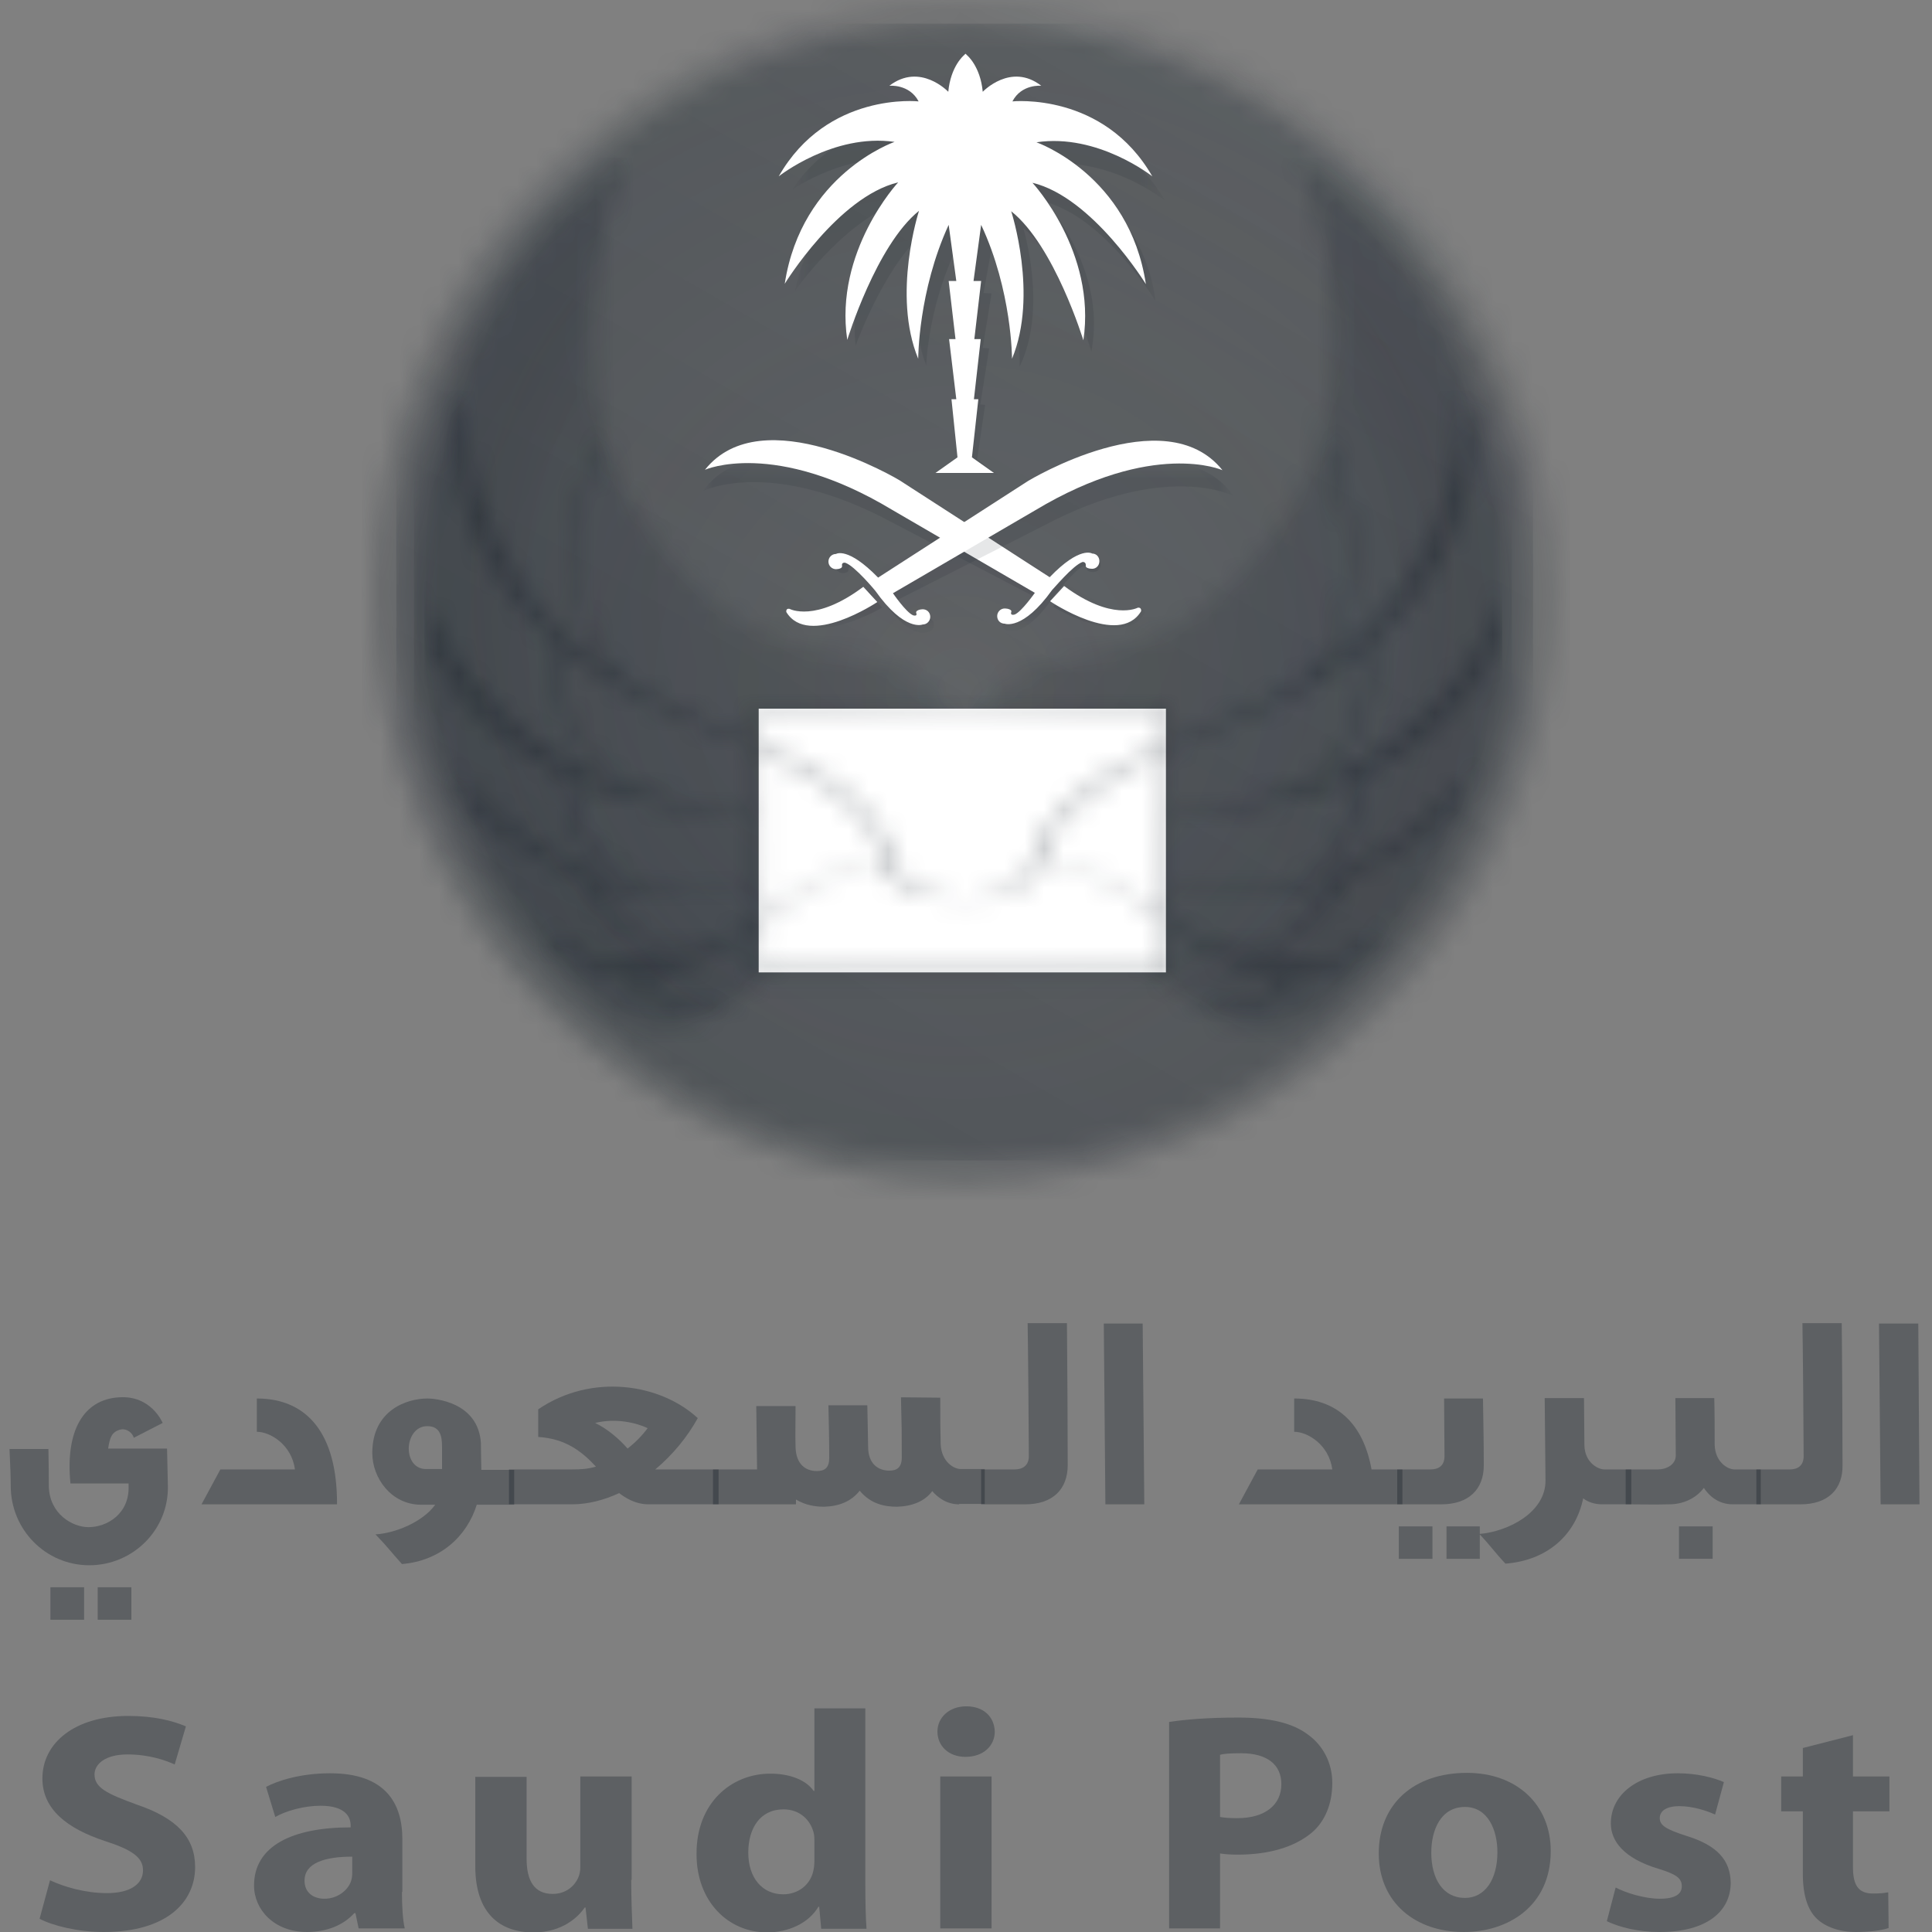 <svg width="99" height="99" viewBox="0 0 99 99" fill="none" xmlns="http://www.w3.org/2000/svg">
<rect x="0" y="0" width="99" height="99" fill="#808080" stroke="none"/>
<g clip-path="url(#clip0_78_4294)">
<mask id="mask0_78_4294" style="mask-type:luminance" maskUnits="userSpaceOnUse" x="19" y="0" width="61" height="61">
<path d="M19.097 30.337C19.097 47.097 32.674 60.673 49.434 60.673C66.194 60.673 79.771 47.097 79.771 30.337C79.75 13.577 66.174 0 49.434 0C32.674 0 19.097 13.577 19.097 30.337Z" fill="white"/>
</mask>
<g mask="url(#mask0_78_4294)">
<path d="M106.02 15.158L64.592 86.943L-7.173 45.495L34.255 -26.27L106.02 15.158Z" fill="url(#paint0_linear_78_4294)" fill-opacity="0.5"/>
</g>
<mask id="mask1_78_4294" style="mask-type:luminance" maskUnits="userSpaceOnUse" x="20" y="1" width="59" height="59">
<path d="M20.309 30.337C20.309 46.419 33.352 59.462 49.434 59.462C65.516 59.462 78.559 46.419 78.559 30.337C78.559 14.254 65.516 1.212 49.434 1.212C33.352 1.212 20.309 14.254 20.309 30.337Z" fill="white"/>
</mask>
<g mask="url(#mask1_78_4294)">
<path d="M20.309 1.212H78.559V59.462H20.309V1.212Z" fill="url(#paint1_radial_78_4294)" fill-opacity="0.5"/>
</g>
<g opacity="0.2">
<mask id="mask2_78_4294" style="mask-type:luminance" maskUnits="userSpaceOnUse" x="36" y="23" width="23" height="10">
<path d="M36.022 23.477H58.656V32.37H36.022V23.477Z" fill="white"/>
</mask>
<g mask="url(#mask2_78_4294)">
<mask id="mask3_78_4294" style="mask-type:luminance" maskUnits="userSpaceOnUse" x="36" y="23" width="23" height="10">
<path d="M36.022 23.477H58.656V32.37H36.022V23.477Z" fill="white"/>
</mask>
<g mask="url(#mask3_78_4294)">
<path d="M58.492 31.22C58.492 31.22 57.198 32.001 54.651 30.275L53.973 31.097C53.973 31.097 57.609 33.315 58.656 31.405C58.656 31.385 58.677 31.179 58.492 31.22ZM55.534 29.002C55.534 29.002 55.719 28.961 55.698 29.166C55.698 29.29 55.904 29.31 56.027 29.31C56.253 29.31 56.417 29.125 56.397 28.899C56.376 28.673 56.191 28.509 56.007 28.53C56.007 28.53 55.39 28.16 53.891 29.844L45.983 25.243C45.983 25.243 38.774 21.32 36.022 25.161C36.022 25.161 39.472 23.415 45.696 26.763L53.172 30.666C53.172 30.666 52.556 31.672 52.186 31.836C52.186 31.836 51.94 31.939 52.022 31.713C52.063 31.59 51.816 31.528 51.673 31.528C51.467 31.528 51.303 31.713 51.324 31.939C51.324 32.145 51.508 32.329 51.714 32.309C51.714 32.309 52.659 32.638 54.055 30.46C54.055 30.501 55.062 29.187 55.534 29.002Z" fill="#0D1721" fill-opacity="0.5"/>
</g>
</g>
</g>
<path d="M58.307 31.138C58.307 31.138 56.992 31.857 54.528 30.029L53.809 30.809C53.809 30.809 57.342 33.192 58.471 31.323C58.471 31.323 58.512 31.117 58.307 31.138ZM55.472 28.797C55.472 28.797 55.657 28.776 55.637 28.981C55.616 29.105 55.822 29.146 55.965 29.146C56.171 29.146 56.335 28.981 56.335 28.755C56.335 28.529 56.171 28.365 55.965 28.365C55.965 28.365 55.349 27.954 53.788 29.577L46.086 24.606C46.086 24.606 39.062 20.375 36.124 24.072C36.124 24.072 39.678 22.491 45.716 26.126L53.028 30.378C53.028 30.378 52.35 31.343 52.001 31.487C52.001 31.487 51.755 31.569 51.816 31.364C51.878 31.241 51.632 31.179 51.488 31.179C51.262 31.179 51.098 31.364 51.098 31.569C51.098 31.795 51.262 31.959 51.488 31.959C51.488 31.959 52.412 32.329 53.911 30.234C53.932 30.234 54.98 28.961 55.472 28.797Z" fill="white"/>
<g opacity="0.2">
<mask id="mask4_78_4294" style="mask-type:luminance" maskUnits="userSpaceOnUse" x="40" y="23" width="24" height="10">
<path d="M40.52 23.661H63.216V32.431H40.52V23.661Z" fill="white"/>
</mask>
<g mask="url(#mask4_78_4294)">
<mask id="mask5_78_4294" style="mask-type:luminance" maskUnits="userSpaceOnUse" x="40" y="23" width="24" height="10">
<path d="M40.52 23.661H63.216V32.431H40.52V23.661Z" fill="white"/>
</mask>
<g mask="url(#mask5_78_4294)">
<path d="M53.254 25.366L45.305 29.905C43.827 28.201 43.21 28.57 43.21 28.57C43.005 28.57 42.8 28.735 42.8 28.94C42.8 29.166 42.943 29.351 43.169 29.371C43.293 29.371 43.498 29.33 43.477 29.207C43.457 29.002 43.662 29.043 43.662 29.043C44.135 29.228 45.121 30.563 45.121 30.563C46.517 32.76 47.441 32.411 47.441 32.411C47.647 32.411 47.852 32.247 47.852 32.041C47.873 31.836 47.709 31.631 47.483 31.631C47.339 31.631 47.092 31.672 47.133 31.795C47.216 32.021 46.949 31.918 46.949 31.918C46.599 31.733 45.983 30.747 45.983 30.747L53.501 26.927C59.745 23.62 63.195 25.407 63.195 25.407C60.484 21.505 53.254 25.366 53.254 25.366ZM40.684 31.22C40.499 31.199 40.52 31.384 40.52 31.384C41.526 33.294 45.203 31.138 45.203 31.138L44.525 30.316C41.958 32.021 40.684 31.22 40.684 31.22Z" fill="#0D1721" fill-opacity="0.5"/>
</g>
</g>
</g>
<path d="M52.679 24.647L44.997 29.597C43.436 27.995 42.841 28.386 42.841 28.386C42.615 28.386 42.451 28.57 42.451 28.776C42.451 29.002 42.635 29.166 42.841 29.166C42.964 29.166 43.169 29.125 43.149 29.002C43.108 28.796 43.313 28.837 43.313 28.837C43.806 29.002 44.854 30.275 44.854 30.275C46.353 32.391 47.277 32.001 47.277 32.001C47.503 32.001 47.668 31.816 47.668 31.61C47.668 31.384 47.503 31.22 47.277 31.22C47.154 31.22 46.908 31.282 46.949 31.405C47.031 31.61 46.784 31.528 46.784 31.528C46.415 31.364 45.757 30.398 45.757 30.398L53.049 26.147C59.108 22.511 62.641 24.093 62.641 24.093C59.683 20.396 52.679 24.647 52.679 24.647ZM40.458 31.199C40.253 31.158 40.294 31.364 40.294 31.364C41.424 33.212 44.956 30.85 44.956 30.85L44.237 30.07C41.773 31.918 40.458 31.199 40.458 31.199Z" fill="white"/>
<g opacity="0.2">
<mask id="mask6_78_4294" style="mask-type:luminance" maskUnits="userSpaceOnUse" x="40" y="4" width="20" height="21">
<path d="M40.52 4.046H59.683V24.298H40.52V4.046Z" fill="white"/>
</mask>
<g mask="url(#mask6_78_4294)">
<mask id="mask7_78_4294" style="mask-type:luminance" maskUnits="userSpaceOnUse" x="40" y="4" width="20" height="21">
<path d="M40.52 4.046H59.683V24.298H40.52V4.046Z" fill="white"/>
</mask>
<g mask="url(#mask7_78_4294)">
<path d="M50.379 4.128C50.379 4.128 51.036 4.663 51.139 5.915C51.139 5.915 52.617 4.539 54.137 5.731C54.137 5.731 53.151 5.587 52.638 6.429C52.638 6.429 57.342 6.1 59.683 10.27C59.683 10.27 56.951 8.093 53.809 8.421C53.809 8.421 58.533 10.126 59.211 15.425C59.211 15.425 56.623 11.153 53.562 10.352C53.562 10.352 56.746 13.761 55.924 18.013C55.924 18.013 54.589 13.412 52.433 11.687C52.433 11.687 53.706 15.774 52.248 18.794C52.248 18.794 52.33 15.507 50.892 12.303L50.399 15.014L50.81 15.035L50.358 17.828L50.687 17.849L50.235 20.724L50.481 20.745L50.071 23.538L51.159 24.339L49.763 24.298H49.578L48.181 24.257L49.331 23.538L49.105 20.745H49.352L49.085 17.849H49.393L49.126 15.035H49.537L49.228 12.303C47.565 15.446 47.462 18.712 47.462 18.712C46.209 15.589 47.729 11.605 47.729 11.605C45.47 13.186 43.847 17.705 43.847 17.705C43.313 13.412 46.702 10.188 46.702 10.188C43.601 10.804 40.746 14.891 40.746 14.891C41.752 9.654 46.579 8.236 46.579 8.236C43.477 7.702 40.602 9.715 40.602 9.715C43.21 5.71 47.893 6.326 47.893 6.326C47.442 5.464 46.435 5.525 46.435 5.525C48.037 4.437 49.434 5.895 49.434 5.895C49.598 4.663 50.297 4.17 50.297 4.17L50.379 4.087V4.128Z" fill="#0D1721" fill-opacity="0.5"/>
</g>
</g>
</g>
<path d="M49.557 2.834C49.557 2.834 50.235 3.389 50.358 4.703C50.358 4.703 51.796 3.183 53.357 4.395C53.357 4.395 52.35 4.292 51.878 5.196C51.878 5.196 56.561 4.703 59.046 9.037C59.046 9.037 56.253 6.819 53.111 7.291C53.111 7.291 57.876 8.955 58.718 14.562C58.718 14.562 55.986 10.105 52.905 9.366C52.905 9.366 56.191 12.898 55.514 17.438C55.514 17.438 54.035 12.59 51.816 10.824C51.816 10.824 53.213 15.117 51.858 18.383C51.858 18.383 51.858 14.891 50.276 11.522L49.886 14.398H50.276L49.927 17.376H50.255L49.906 20.457H50.132L49.804 23.435L50.933 24.236H49.516H49.331H47.934L49.064 23.435L48.756 20.457H49.003L48.633 17.376H48.962L48.612 14.398H49.003L48.612 11.522C47.051 14.911 47.051 18.383 47.051 18.383C45.696 15.096 47.092 10.803 47.092 10.803C44.895 12.57 43.416 17.417 43.416 17.417C42.738 12.878 46.024 9.345 46.024 9.345C42.944 10.085 40.212 14.542 40.212 14.542C41.074 8.914 45.84 7.271 45.84 7.271C42.697 6.819 39.904 9.037 39.904 9.037C42.389 4.683 47.072 5.196 47.072 5.196C46.599 4.292 45.572 4.395 45.572 4.395C47.154 3.183 48.592 4.703 48.592 4.703C48.715 3.389 49.393 2.834 49.393 2.834L49.475 2.752L49.557 2.834Z" fill="white"/>
<mask id="mask8_78_4294" style="mask-type:luminance" maskUnits="userSpaceOnUse" x="21" y="8" width="57" height="45">
<path d="M30.558 9.346C28.771 10.804 22.794 16.452 21.377 28.078C21.274 28.981 21.213 29.906 21.213 30.83C21.213 41.654 28.689 50.404 31.667 52.047C35.529 54.204 39.082 50.24 39.37 49.911C40.397 49.028 48.674 41.716 48.674 37.464C48.674 36.93 48.551 36.417 48.284 36.006C47.216 34.26 45.552 33.972 43.621 33.623C40.951 33.171 37.644 32.576 33.927 27.975C31.565 25.058 30.373 21.423 30.373 17.192C30.373 14.706 30.784 12.591 31.154 11.235L32.078 8.154L30.558 9.346ZM67.159 10.003C67.427 10.804 68.289 13.68 68.289 17.233C68.289 21.464 67.098 25.079 64.736 27.995C61.018 32.596 57.691 33.192 55.041 33.644C53.111 33.993 51.467 34.281 50.399 36.026C50.132 36.437 50.009 36.93 50.009 37.464C50.009 41.839 58.163 48.987 59.293 49.952C60.71 51.575 63.894 53.834 66.995 52.088C69.973 50.445 77.45 41.695 77.45 30.871C77.45 29.947 77.388 29.022 77.285 28.119C75.889 16.493 69.891 10.845 68.084 9.387L66.502 8.113L67.159 10.003Z" fill="white"/>
</mask>
<g mask="url(#mask8_78_4294)">
<path d="M21.213 8.072H77.47V54.224H21.213V8.072Z" fill="url(#paint2_radial_78_4294)" fill-opacity="0.4"/>
</g>
<mask id="mask9_78_4294" style="mask-type:luminance" maskUnits="userSpaceOnUse" x="21" y="9" width="56" height="44">
<path d="M21.973 28.16C21.87 29.084 21.808 29.967 21.808 30.85C21.808 41.243 28.915 49.849 31.955 51.554C35.529 53.546 38.918 49.562 38.938 49.521C39.062 49.418 48.058 41.675 48.058 37.484C48.058 37.053 47.976 36.684 47.77 36.334C46.846 34.814 45.388 34.568 43.519 34.239C40.746 33.746 37.316 33.151 33.454 28.365C30.558 24.791 29.757 20.642 29.757 17.192C29.757 14.624 30.189 12.426 30.538 11.091C30.538 11.091 30.764 10.29 30.907 9.797C29.223 11.215 23.369 16.719 21.973 28.16ZM68.905 17.233C68.905 20.704 68.104 24.812 65.208 28.365C61.347 33.151 57.917 33.746 55.164 34.239C53.295 34.568 51.837 34.814 50.913 36.334C48.674 39.99 59.621 49.397 59.724 49.5C59.765 49.541 63.154 53.526 66.728 51.533C69.788 49.829 76.875 41.223 76.875 30.83C76.875 29.947 76.813 29.063 76.71 28.139C75.314 16.699 69.46 11.194 67.735 9.797C68.043 10.722 68.905 13.618 68.905 17.233Z" fill="white"/>
</mask>
<g mask="url(#mask9_78_4294)">
<path d="M21.808 9.818H76.874V53.546H21.808V9.818Z" fill="url(#paint3_radial_78_4294)" fill-opacity="0.03"/>
</g>
<path d="M38.877 36.313H59.745V49.828H38.877V36.313Z" fill="white"/>
<mask id="mask10_78_4294" style="mask-type:luminance" maskUnits="userSpaceOnUse" x="21" y="20" width="56" height="32">
<path d="M30.312 45.125C32.51 45.823 35.303 46.152 38.671 45.556V47.117C38.322 47.384 37.357 48.083 36.022 48.596C35.816 48.617 35.631 48.617 35.447 48.617C32.14 48.637 30.62 45.803 30.312 45.125ZM68.392 45.125C68.063 45.823 66.4 48.945 62.682 48.596C61.265 48.042 60.279 47.302 59.971 47.076V45.577C61.203 45.803 62.353 45.885 63.421 45.885C65.331 45.885 66.975 45.577 68.392 45.125ZM53.624 43.934C56.705 44.92 58.985 46.645 59.621 47.179V49.664H39.041V47.22C39.596 46.748 41.896 44.981 45.038 43.954C45.285 44.755 46.066 46.07 48.551 46.07C49.044 46.09 50.132 46.111 50.461 46.07C52.494 45.947 53.316 44.694 53.624 43.934ZM33.228 45.474C29.654 44.16 29.305 40.791 29.264 39.929C31.626 40.956 34.707 41.654 38.671 41.572V45.433C37.644 45.618 36.679 45.7 35.755 45.7C34.871 45.7 34.009 45.618 33.228 45.474ZM69.46 39.929C69.439 40.812 69.07 44.16 65.516 45.474C63.873 45.762 62.025 45.782 59.991 45.413V41.572C60.217 41.572 60.443 41.572 60.648 41.572C64.325 41.592 67.221 40.894 69.46 39.929ZM53.624 43.934C53.747 43.605 53.809 43.379 53.809 43.379C54.096 41.51 57.198 39.703 59.621 38.552V46.809C55.883 44.262 53.953 43.975 53.624 43.934ZM39.041 38.532C41.506 39.682 44.628 41.49 44.936 43.379C44.936 43.379 44.956 43.605 45.038 43.934C44.566 43.995 42.615 44.386 39.041 46.871V38.532ZM48.489 45.926C43.416 44.981 48.797 42.332 39.02 38.039V36.498H59.601V38.08C50.05 42.311 55.123 44.94 50.399 45.906C50.399 45.906 50.379 45.906 50.358 45.906C50.255 45.926 50.153 45.947 50.03 45.967C49.845 45.988 49.598 46.008 49.311 46.008C49.085 46.008 48.797 45.988 48.489 45.926ZM33.31 40.668C28.484 38.84 28.71 34.362 28.853 33.294C30.64 34.753 32.982 36.149 36.083 37.3C36.083 37.3 37.233 37.71 38.692 38.368V41.407C36.658 41.346 34.892 41.079 33.31 40.668ZM59.971 38.388C61.47 37.71 62.641 37.3 62.641 37.3C65.722 36.149 68.084 34.753 69.871 33.294C69.994 34.342 70.22 38.84 65.393 40.668C63.812 41.079 62.004 41.346 59.971 41.407V38.388ZM67.201 34.445C71.473 29.905 68.084 22.491 68.084 22.491L67.94 23.045C67.94 23.045 71.247 30.316 66.666 34.794C65.331 35.636 63.812 36.396 62.025 37.074C61.265 37.341 60.587 37.628 59.971 37.895V36.149H38.671V37.895C38.055 37.628 37.398 37.361 36.679 37.094C34.892 36.416 33.352 35.656 32.037 34.814C27.457 30.337 30.764 23.066 30.764 23.066L30.62 22.511C30.62 22.511 27.251 29.926 31.503 34.465C22.774 28.632 23.965 20.026 23.965 20.026L23.431 21.402C23.431 21.402 22.26 27.605 28.443 32.966C28.299 34.157 28.032 38.902 33.085 40.606C23.575 38.018 21.747 30.193 21.747 30.193L21.788 32.534C21.788 32.534 23.164 37.032 28.771 39.703C28.812 40.668 29.244 44.057 32.735 45.392C26.635 44.139 23.349 39.415 23.349 39.415C23.349 39.415 23.595 40.237 23.903 41.038C23.903 41.038 25.752 43.441 29.511 44.858C30.106 45.885 32.386 49.377 35.734 48.719C33.619 49.5 30.681 49.829 27.806 47.59L28.484 48.493C28.484 48.493 29.778 49.685 31.955 49.911C32.694 50.691 34.748 52.478 37.275 51.04C34.707 51.944 33.393 50.63 32.9 49.952C34.502 49.911 36.453 49.294 38.671 47.528V50.034H59.971V47.487C62.189 49.315 64.181 49.931 65.804 49.972C65.311 50.65 63.996 51.965 61.45 51.061C63.955 52.499 66.03 50.712 66.769 49.931C68.946 49.705 70.24 48.514 70.24 48.514L70.918 47.61C68.043 49.849 65.126 49.52 62.99 48.74C66.358 49.418 68.638 45.926 69.213 44.879C72.972 43.461 74.841 41.058 74.841 41.058C75.129 40.257 75.396 39.436 75.396 39.436C75.396 39.436 72.109 44.139 66.009 45.413C69.501 44.078 69.912 40.688 69.973 39.723C75.581 37.053 76.957 32.555 76.957 32.555L76.998 30.213C76.998 30.213 75.17 38.039 65.66 40.627C70.692 38.922 70.446 34.178 70.302 32.986C76.484 27.625 75.314 21.423 75.314 21.423L74.78 20.046C74.759 20.026 75.93 28.632 67.201 34.445Z" fill="white"/>
</mask>
<g mask="url(#mask10_78_4294)">
<path d="M21.747 20.026H76.977V52.478H21.747V20.026Z" fill="url(#paint4_radial_78_4294)" fill-opacity="0.7"/>
</g>
<path d="M4.576 80.207C2.337 80.207 0.55 78.379 0.55 76.14C0.55 75.729 0.53 75.154 0.488 74.25H2.481C2.501 75.174 2.501 75.77 2.501 76.14C2.522 77.578 3.713 78.255 4.535 78.255C5.48 78.255 6.65 77.578 6.589 76.119V76.017H3.61C3.343 73.326 4.268 71.703 6.116 71.601C7.739 71.498 8.314 72.874 8.335 72.915L6.856 73.675C6.794 73.429 6.507 73.203 6.219 73.244C5.685 73.347 5.623 73.737 5.541 74.23H8.56L8.602 76.119C8.663 78.379 6.815 80.207 4.576 80.207ZM2.584 81.336H4.309V83H2.584V81.336ZM5.007 81.336H6.732V83H5.007V81.336Z" fill="#0D1721" fill-opacity="0.3"/>
<path d="M10.327 77.085L11.292 75.298H15.113C14.948 74.024 13.839 73.367 13.161 73.367V71.662C15.79 71.662 17.269 73.531 17.269 77.023V77.085H10.327Z" fill="#0D1721" fill-opacity="0.3"/>
<path d="M24.437 77.085C23.924 78.748 22.548 79.981 20.597 80.145C20.021 79.508 19.878 79.282 19.241 78.625C20.288 78.563 21.685 77.968 22.301 77.105H21.582C20.042 77.105 19.077 75.729 19.077 74.456C19.077 72.278 20.823 71.662 21.911 71.662C22.219 71.662 24.499 71.806 24.643 73.942C24.643 74.004 24.643 74.291 24.663 75.318H26.348V77.105H24.437V77.085ZM22.651 74.127C22.651 73.613 22.568 73.079 21.891 73.079C21.274 73.079 20.946 73.675 20.946 74.23C20.946 74.764 21.233 75.277 21.829 75.277H22.651V74.127Z" fill="#0D1721" fill-opacity="0.3"/>
<path d="M33.228 77.084C32.55 77.084 32.017 76.735 31.729 76.509C30.969 76.858 30.147 77.084 29.326 77.084H26.081V75.297H29.305C29.798 75.297 30.106 75.277 30.538 75.153C29.798 74.352 28.956 73.716 27.58 73.633V72.216C30.332 70.347 33.844 70.902 35.755 72.668C35.221 73.633 34.481 74.537 33.578 75.297H36.823V77.084H33.228ZM30.497 72.915C31.133 73.223 31.729 73.736 32.16 74.229C32.55 73.921 32.9 73.572 33.187 73.182C32.633 72.915 31.565 72.648 30.497 72.915Z" fill="#0D1721" fill-opacity="0.3"/>
<path d="M49.146 77.085C48.489 77.085 48.037 76.715 47.77 76.407C47.38 76.941 46.723 77.187 45.963 77.208C45.367 77.208 44.628 77.085 44.053 76.386C43.621 76.941 42.985 77.187 42.225 77.208C41.773 77.208 41.259 77.126 40.787 76.838V77.085H36.535V75.298H38.794L38.753 72.052H40.766C40.766 73.244 40.746 73.408 40.766 74.147C40.787 75.051 41.3 75.38 41.855 75.38C42.266 75.38 42.492 75.216 42.492 74.702C42.492 73.839 42.471 72.874 42.45 72.011H44.443C44.463 72.833 44.484 74.127 44.484 74.127C44.484 75.031 45.018 75.359 45.572 75.359C45.963 75.359 46.209 75.195 46.209 74.681C46.209 73.326 46.209 73.203 46.168 71.601L48.181 71.621C48.181 72.833 48.181 73.223 48.202 73.983V74.004C48.243 74.907 48.879 75.277 49.228 75.277H50.461V77.064H49.146V77.085Z" fill="#0D1721" fill-opacity="0.3"/>
<path d="M52.535 77.085H50.276V75.298H51.981C52.412 75.298 52.72 75.092 52.72 74.62C52.72 73.613 52.679 68.787 52.659 67.801H54.672C54.692 69.444 54.712 73.675 54.712 75.072C54.712 76.304 53.953 77.085 52.535 77.085Z" fill="#0D1721" fill-opacity="0.3"/>
<path d="M56.643 77.085L56.561 67.821H58.553L58.636 77.085H56.643Z" fill="#0D1721" fill-opacity="0.3"/>
<path d="M63.483 77.085L64.448 75.298H68.269C68.104 74.024 66.995 73.367 66.317 73.367V71.662C68.474 71.662 69.85 72.915 70.281 75.298H71.863V77.085H63.483Z" fill="#0D1721" fill-opacity="0.3"/>
<path d="M73.855 77.085H71.596V75.298H73.301C73.732 75.298 74.02 75.092 74.02 74.62C74.02 73.613 73.999 72.627 73.999 71.662H75.991C76.012 73.285 76.032 73.695 76.032 75.092C76.032 76.304 75.272 77.085 73.855 77.085ZM71.678 78.214H73.403V79.878H71.678V78.214ZM74.122 78.214H75.827V79.878H74.122V78.214Z" fill="#0D1721" fill-opacity="0.3"/>
<path d="M82.092 77.084C81.701 77.084 81.352 76.961 81.126 76.776C80.736 78.666 79.278 79.96 77.142 80.124C76.546 79.487 76.443 79.282 75.806 78.604C77.285 78.481 79.216 77.495 79.195 75.852L79.154 71.641H81.167L81.188 74.065C81.208 74.927 81.866 75.297 82.215 75.297H83.591V77.084H82.092Z" fill="#0D1721" fill-opacity="0.3"/>
<path d="M88.787 77.084C88.007 77.084 87.535 76.591 87.309 76.242C86.898 76.796 86.22 77.084 85.542 77.084C84.741 77.105 84.105 77.084 83.303 77.084V75.297H84.967C85.357 75.297 85.871 75.071 85.871 74.578L85.85 71.641H87.843C87.863 72.422 87.863 73.264 87.863 74.024C87.884 74.927 88.541 75.297 88.87 75.297H90.225V77.084H88.787ZM86.035 78.214H87.76V79.877H86.035V78.214Z" fill="#0D1721" fill-opacity="0.3"/>
<path d="M92.259 77.085H89.999V75.298H91.704C92.135 75.298 92.423 75.092 92.423 74.62C92.423 73.613 92.382 68.787 92.361 67.801H94.374C94.395 69.444 94.415 73.675 94.415 75.072C94.436 76.304 93.676 77.085 92.259 77.085Z" fill="#0D1721" fill-opacity="0.3"/>
<path d="M96.367 77.085L96.284 67.821H98.297L98.359 77.085H96.367Z" fill="#0D1721" fill-opacity="0.3"/>
<path d="M2.563 96.35C3.261 96.679 4.35 97.008 5.48 97.008C6.691 97.008 7.328 96.535 7.328 95.837C7.328 95.18 6.774 94.789 5.377 94.338C3.446 93.701 2.173 92.715 2.173 91.133C2.173 89.305 3.836 87.929 6.568 87.929C7.903 87.929 8.848 88.176 9.526 88.463L8.951 90.415C8.499 90.209 7.657 89.901 6.527 89.901C5.397 89.901 4.843 90.394 4.843 90.928C4.843 91.606 5.48 91.914 7 92.468C9.053 93.167 9.998 94.153 9.998 95.673C9.998 97.48 8.519 99 5.315 99C3.98 99 2.686 98.671 2.029 98.322L2.563 96.35Z" fill="#0D1721" fill-opacity="0.3"/>
<path d="M20.597 96.946C20.597 97.686 20.638 98.384 20.74 98.816H18.378L18.214 98.035H18.152C17.598 98.651 16.735 99 15.729 99C14.044 99 13.018 97.85 13.018 96.618C13.018 94.584 14.989 93.639 17.968 93.639V93.537C17.968 93.126 17.721 92.53 16.427 92.53C15.564 92.53 14.64 92.797 14.106 93.106L13.634 91.565C14.209 91.257 15.38 90.867 16.92 90.867C19.734 90.867 20.617 92.387 20.617 94.235V96.946H20.597ZM18.05 95.139C16.674 95.139 15.605 95.447 15.605 96.371C15.605 96.987 16.057 97.296 16.633 97.296C17.269 97.296 17.824 96.885 17.988 96.392C18.029 96.269 18.05 96.125 18.05 95.981V95.139Z" fill="#0D1721" fill-opacity="0.3"/>
<path d="M32.345 96.33C32.345 97.357 32.386 98.178 32.407 98.836H30.127L30.004 97.747H29.962C29.634 98.22 28.833 99.021 27.334 99.021C25.608 99.021 24.355 98.035 24.355 95.632V91.051H26.984V95.241C26.984 96.371 27.375 97.049 28.319 97.049C29.038 97.049 29.47 96.597 29.634 96.207C29.695 96.063 29.737 95.899 29.737 95.673V91.031H32.366V96.33H32.345Z" fill="#0D1721" fill-opacity="0.3"/>
<path d="M44.34 87.518V96.514C44.34 97.397 44.361 98.322 44.402 98.835H42.081L41.978 97.706H41.937C41.424 98.568 40.376 99.02 39.308 99.02C37.316 99.02 35.693 97.439 35.693 95.015C35.672 92.406 37.459 90.886 39.472 90.886C40.52 90.886 41.321 91.236 41.691 91.77H41.732V87.539H44.34V87.518ZM41.732 94.358C41.732 94.214 41.732 94.05 41.691 93.906C41.526 93.249 40.972 92.715 40.15 92.715C38.938 92.715 38.343 93.7 38.343 94.933C38.343 96.227 39.062 97.069 40.13 97.069C40.89 97.069 41.506 96.597 41.67 95.898C41.711 95.734 41.732 95.549 41.732 95.344V94.358Z" fill="#0D1721" fill-opacity="0.3"/>
<path d="M49.475 90.025C48.592 90.025 48.037 89.449 48.037 88.731C48.037 88.012 48.633 87.436 49.516 87.436C50.42 87.436 50.954 87.991 50.974 88.731C50.974 89.449 50.399 90.025 49.475 90.025ZM48.181 91.031H50.81V98.815H48.181V91.031Z" fill="#0D1721" fill-opacity="0.3"/>
<path d="M59.909 88.238C60.71 88.114 61.86 88.012 63.462 88.012C65.085 88.012 66.256 88.299 67.036 88.895C67.776 89.429 68.269 90.312 68.269 91.36C68.269 92.428 67.899 93.331 67.221 93.906C66.317 94.666 64.982 95.036 63.421 95.036C63.072 95.036 62.785 95.016 62.518 94.975V98.816H59.909V88.238ZM62.518 93.106C62.743 93.147 63.011 93.167 63.401 93.167C64.797 93.167 65.66 92.51 65.66 91.421C65.66 90.435 64.941 89.84 63.606 89.84C63.072 89.84 62.702 89.86 62.518 89.922V93.106Z" fill="#0D1721" fill-opacity="0.3"/>
<path d="M75.005 99C72.541 99 70.651 97.501 70.651 94.974C70.651 92.448 72.438 90.846 75.17 90.846C77.737 90.846 79.463 92.489 79.463 94.851C79.463 97.685 77.265 99 75.005 99ZM75.067 97.254C76.094 97.254 76.731 96.309 76.731 94.912C76.731 93.762 76.238 92.592 75.067 92.592C73.835 92.592 73.342 93.762 73.342 94.933C73.342 96.268 73.938 97.254 75.067 97.254Z" fill="#0D1721" fill-opacity="0.3"/>
<path d="M82.79 96.72C83.283 96.987 84.269 97.296 85.049 97.296C85.85 97.296 86.179 97.049 86.179 96.659C86.179 96.248 85.912 96.043 84.967 95.755C83.201 95.221 82.543 94.338 82.543 93.434C82.543 91.976 83.899 90.867 85.974 90.867C86.959 90.867 87.822 91.093 88.336 91.319L87.884 92.982C87.493 92.797 86.754 92.551 86.056 92.551C85.419 92.551 85.049 92.777 85.049 93.167C85.049 93.537 85.378 93.742 86.405 94.071C88.007 94.564 88.664 95.324 88.685 96.474C88.685 97.932 87.473 99 85.049 99C83.94 99 82.975 98.754 82.338 98.446L82.79 96.72Z" fill="#0D1721" fill-opacity="0.3"/>
<path d="M94.949 88.915V91.031H96.818V92.817H94.949V95.652C94.949 96.597 95.216 97.028 95.976 97.028C96.346 97.028 96.51 97.008 96.757 96.966L96.777 98.794C96.449 98.918 95.812 99 95.093 99C94.251 99 93.532 98.733 93.101 98.322C92.628 97.87 92.382 97.11 92.382 96.022V92.817H91.273V91.031H92.382V89.572L94.949 88.915Z" fill="#0D1721" fill-opacity="0.3"/>
</g>
<defs>
<linearGradient id="paint0_linear_78_4294" x1="64.589" y1="4.059" x2="34.248" y2="56.61" gradientUnits="userSpaceOnUse">
<stop stop-color="#0D1721" stop-opacity="0.2"/>
<stop offset="0.198" stop-color="#0D1721" stop-opacity="0.3"/>
<stop offset="0.589" stop-color="#0D1721" stop-opacity="0.4"/>
<stop offset="1" stop-color="#0D1721" stop-opacity="0.5"/>
</linearGradient>
<radialGradient id="paint1_radial_78_4294" cx="0" cy="0" r="1" gradientUnits="userSpaceOnUse" gradientTransform="translate(49.166 35.382) scale(34.731)">
<stop stop-color="#0D1721" stop-opacity="0.2"/>
<stop offset="0.198" stop-color="#0D1721" stop-opacity="0.3"/>
<stop offset="0.589" stop-color="#0D1721" stop-opacity="0.4"/>
<stop offset="1" stop-color="#0D1721" stop-opacity="0.5"/>
</radialGradient>
<radialGradient id="paint2_radial_78_4294" cx="0" cy="0" r="1" gradientUnits="userSpaceOnUse" gradientTransform="translate(49.342 30.381) scale(25.389 25.389)">
<stop stop-color="#0D1721" stop-opacity="0.2"/>
<stop offset="0.274" stop-color="#0D1721" stop-opacity="0.3"/>
<stop offset="0.861" stop-color="#0D1721" stop-opacity="0.4"/>
<stop offset="1" stop-color="#0D1721" stop-opacity="0.5"/>
</radialGradient>
<radialGradient id="paint3_radial_78_4294" cx="0" cy="0" r="1" gradientUnits="userSpaceOnUse" gradientTransform="translate(49.342 30.962) scale(24.548 24.548)">
<stop stop-color="#0D1721" stop-opacity="0.2"/>
<stop offset="0.162" stop-color="#0D1721" stop-opacity="0.3"/>
<stop offset="0.39" stop-color="#0D1721" stop-opacity="0.4"/>
<stop offset="0.658" stop-color="#0D1721" stop-opacity="0.5"/>
<stop offset="0.953" stop-color="#0D1721" stop-opacity="0.6"/>
<stop offset="1" stop-color="#0D1721" stop-opacity="0.7"/>
</radialGradient>
<radialGradient id="paint4_radial_78_4294" cx="0" cy="0" r="1" gradientUnits="userSpaceOnUse" gradientTransform="translate(49.356 35.796) scale(22.494 22.494)">
<stop stop-color="#0D1721" stop-opacity="0.3"/>
<stop offset="0.274" stop-color="#0D1721" stop-opacity="0.4"/>
<stop offset="0.861" stop-color="#0D1721" stop-opacity="0.5"/>
<stop offset="1" stop-color="#0D1721" stop-opacity="0.5"/>
</radialGradient>
<clipPath id="clip0_78_4294">
<rect width="97.87" height="99" fill="white" transform="translate(0.488)"/>
</clipPath>
</defs>
</svg>

